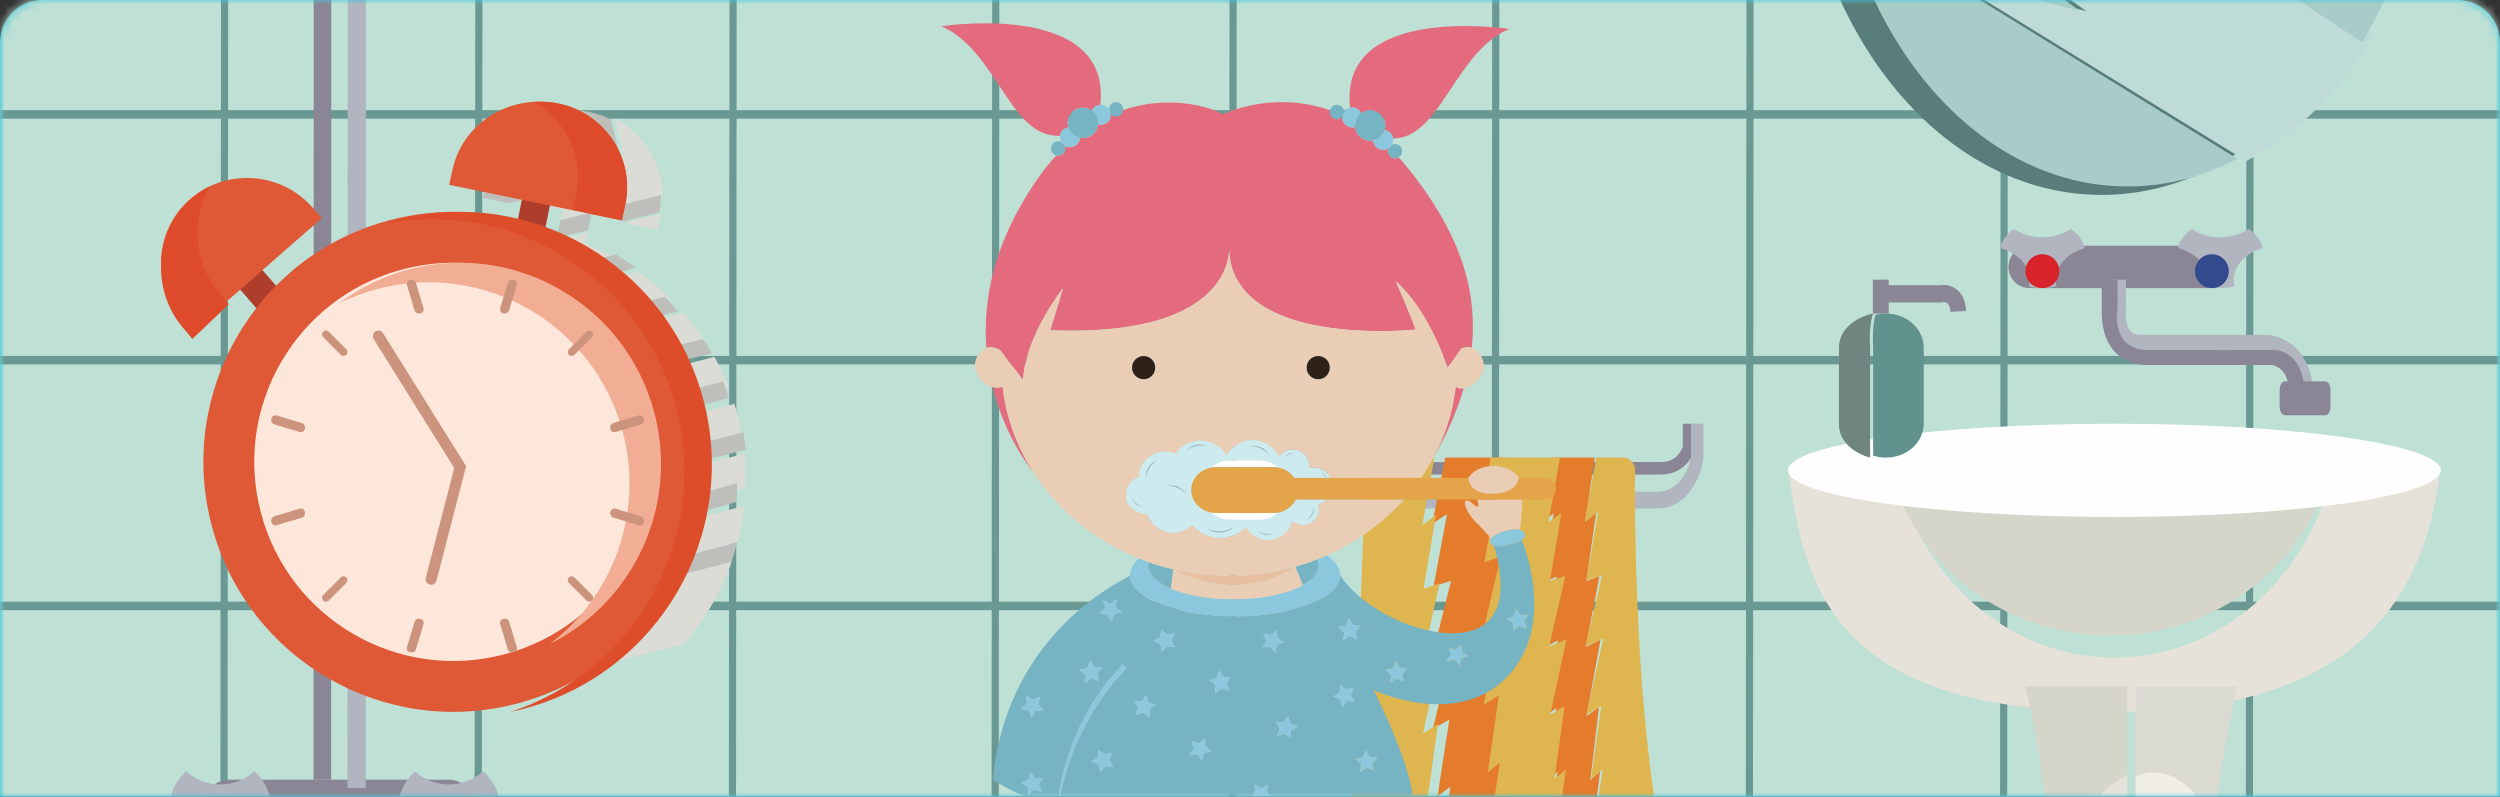 <?xml version="1.0" encoding="UTF-8"?>
<svg width="295px" height="94px" viewBox="0 0 295 94" version="1.1" xmlns="http://www.w3.org/2000/svg" xmlns:xlink="http://www.w3.org/1999/xlink">
    <rect x="0" y="0" width="295" height="94" fill="#333333" stroke="none"/>
    <!-- Generator: Sketch 50 (54983) - http://www.bohemiancoding.com/sketch -->
    <title>Group 3</title>
    <desc>Created with Sketch.</desc>
    <defs>
        <path d="M0,5.004 C0,2.24 2.247,0 4.996,0 L290.003,0 C292.763,0 295,2.231 295,5.004 L295,94 L0,94 L0,5.004 Z" id="path-1"></path>
        <polygon id="path-3" points="0 0 295 0 295 295 0 295"></polygon>
    </defs>
    <g id="Page-1" stroke="none" stroke-width="1" fill="none" fill-rule="evenodd">
        <g id="⟶-Menu" transform="translate(-40, -234)">
            <g id="Menu" transform="translate(35, 84)">
                <g id="2" transform="translate(0, 145)">
                    <g id="Group-3" transform="translate(5, 5)">
                        <mask id="mask-2" fill="white">
                            <use xlink:href="#path-1"></use>
                        </mask>
                        <use id="Mask-Copy-3" fill="#3FC9DD" xlink:href="#path-1"></use>
                        <g id="Bathroom" mask="url(#mask-2)">
                            <g transform="translate(0, -101)">
                                <mask id="mask-4" fill="white">
                                    <use xlink:href="#path-3"></use>
                                </mask>
                                <g id="Clip-2" stroke="none" fill="none"></g>
                                <polygon id="Fill-1" stroke="none" fill="#BEE0D5" fill-rule="evenodd" mask="url(#mask-4)" points="0 207 295 207 295 0 0 0"></polygon>
                                <polyline id="Fill-3" stroke="none" fill="#6A9893" fill-rule="evenodd" mask="url(#mask-4)" points="236.845 207 237 0.001 236.155 0 236 206.999 236.845 207"></polyline>
                                <polyline id="Fill-4" stroke="none" fill="#6A9893" fill-rule="evenodd" mask="url(#mask-4)" points="265.845 207 266 0.001 265.155 0 265 206.999 265.845 207"></polyline>
                                <polyline id="Fill-5" stroke="none" fill="#6A9893" fill-rule="evenodd" mask="url(#mask-4)" points="26.845 207 27 0.001 26.155 0 26 206.999 26.845 207"></polyline>
                                <polyline id="Fill-6" stroke="none" fill="#6A9893" fill-rule="evenodd" mask="url(#mask-4)" points="56.845 206 57 0.001 56.155 0 56 205.999 56.845 206"></polyline>
                                <polyline id="Fill-7" stroke="none" fill="#6A9893" fill-rule="evenodd" mask="url(#mask-4)" points="86.845 207 87 0.001 86.155 0 86 206.999 86.845 207"></polyline>
                                <polyline id="Fill-8" stroke="none" fill="#6A9893" fill-rule="evenodd" mask="url(#mask-4)" points="117.845 205 118 0.001 117.155 0 117 204.999 117.845 205"></polyline>
                                <polyline id="Fill-9" stroke="none" fill="#6A9893" fill-rule="evenodd" mask="url(#mask-4)" points="145.845 207 146 0.001 145.155 0 145 206.999 145.845 207"></polyline>
                                <polyline id="Fill-10" stroke="none" fill="#6A9893" fill-rule="evenodd" mask="url(#mask-4)" points="176.845 207 177 0.001 176.155 0 176 206.999 176.845 207"></polyline>
                                <polygon id="Fill-14" stroke="none" fill="#6A9893" fill-rule="evenodd" mask="url(#mask-4)" points="0 115 295 115 295 114 0 114"></polygon>
                                <polygon id="Fill-15" stroke="none" fill="#6A9893" fill-rule="evenodd" mask="url(#mask-4)" points="0 144 295 144 295 143 0 143"></polygon>
                                <polygon id="Fill-16" stroke="none" fill="#6A9893" fill-rule="evenodd" mask="url(#mask-4)" points="0 173 295 173 295 172 0 172"></polygon>
                                <polyline id="Fill-18" stroke="none" fill="#6A9893" fill-rule="evenodd" mask="url(#mask-4)" points="206.845 207 207 0.001 206.155 0 206 206.999 206.845 207"></polyline>
                                <path d="M56,195.999 C56,194.343 54.607,193 52.888,193 L27.112,193 C25.393,193 24,194.343 24,195.999 L24,196.001 C24,197.657 25.393,199 27.112,199 L52.888,199 C54.607,199 56,197.657 56,196.001 L56,195.999" id="Fill-28" stroke="none" fill="#8B8695" fill-rule="evenodd" mask="url(#mask-4)"></path>
                                <path d="M20,195.566 C20.254,194.161 20.962,192.921 21.962,192.013 C23.035,192.982 24.442,193.57 25.983,193.57 C27.53,193.57 28.943,192.977 30.018,192 C31.033,192.917 31.75,194.175 32,195.6 C29.61,196.451 27.893,198.787 27.893,201.536 C27.893,201.919 27.926,202.293 27.99,202.657 C27.365,202.879 26.695,203 25.997,203 C25.336,203 24.7,202.892 24.104,202.692 C24.171,202.317 24.207,201.931 24.207,201.536 C24.207,198.748 22.442,196.386 20,195.566" id="Fill-29" stroke="none" fill="#B0B5BF" fill-rule="evenodd" mask="url(#mask-4)"></path>
                                <path d="M47,195.566 C47.254,194.161 47.962,192.921 48.962,192.013 C50.035,192.982 51.442,193.57 52.983,193.57 C54.53,193.57 55.943,192.977 57.018,192 C58.033,192.917 58.75,194.175 59,195.6 C56.61,196.451 54.893,198.787 54.893,201.536 C54.893,201.919 54.926,202.293 54.99,202.657 C54.365,202.879 53.695,203 52.997,203 C52.336,203 51.7,202.892 51.104,202.692 C51.171,202.317 51.207,201.931 51.207,201.536 C51.207,198.748 49.442,196.386 47,195.566" id="Fill-31" stroke="none" fill="#B0B5BF" fill-rule="evenodd" mask="url(#mask-4)"></path>
                                <path d="M55.549,58.01 C69.267,57.641 69.964,67.14 70,68.144 L67.847,68.138 C67.847,68.11 67.79,65.275 65.487,63.038 C63.392,61.004 60.069,60.033 55.607,60.153 C50.637,60.287 47.046,63.644 44.936,70.131 C43.22,75.404 43.182,80.767 43.182,80.821 L43.155,194 L41,194 L41.027,80.815 C41.027,80.815 41.067,58.4 55.549,58.01" id="Fill-36" stroke="none" fill="#B0B5BF" fill-rule="evenodd" mask="url(#mask-4)"></path>
                                <path d="M37.026,79.929 C37.026,79.687 37.057,73.93 38.883,68.035 C39.993,64.45 41.543,61.548 43.49,59.408 C46.049,56.595 49.246,55.116 52.99,55.011 C55.864,54.931 58.422,55.284 60.595,56.062 C62.518,56.75 64.163,57.775 65.485,59.109 C66.927,60.566 67.991,62.417 68.561,64.464 C68.991,66.005 69,67.155 69,67.281 L66.928,67.275 C66.894,66.272 66.224,56.783 53.046,57.152 C39.134,57.541 39.096,79.933 39.096,79.933 L39.07,193 L37,193 L37.026,79.929" id="Fill-37" stroke="none" fill="#8B8695" fill-rule="evenodd" mask="url(#mask-4)"></path>
                                <path d="M223.657,156 C226.229,168.893 236.821,178.591 249.496,178.591 C262.172,178.591 272.763,168.893 275.335,156 L288,156 C286.177,172.272 277.514,185 249.5,185 C218.053,185 212.823,172.272 211,156 L223.657,156" id="Fill-69" stroke="none" fill="#E6E2D9" fill-rule="evenodd" mask="url(#mask-4)"></path>
                                <path d="M249,176 C236.246,176 225.588,167.414 223,156 L275,156 C272.412,167.414 261.755,176 249,176" id="Fill-70" stroke="none" fill="#D5D5CA" fill-rule="evenodd" mask="url(#mask-4)"></path>
                                <path d="M211,156.5 C211,159.538 228.237,162 249.5,162 C270.763,162 288,159.538 288,156.5 C288,153.462 270.763,151 249.5,151 C228.237,151 211,153.462 211,156.5" id="Fill-71" stroke="none" fill="#FFFEFE" fill-rule="evenodd" mask="url(#mask-4)"></path>
                                <path d="M242.178,203.447 C244.746,197.924 247.765,193.309 251,192 L251,242 C242.058,242 237,235.784 237,235.784 C242.198,227.132 242.887,214.398 242.178,203.447" id="Fill-72" stroke="none" fill="#E6E2D9" fill-rule="evenodd" mask="url(#mask-4)"></path>
                                <path d="M242.215,204 C241.442,191.926 239,182.005 239,182.005 L251,182 L251,192.486 C247.778,193.802 244.772,198.445 242.215,204" id="Fill-73" stroke="none" fill="#D5D5CA" fill-rule="evenodd" mask="url(#mask-4)"></path>
                                <path d="M261.385,197.681 C260.033,209.564 259.791,225.591 266,235.84 C266,235.84 260.994,242 252,242 L252,192.447 C255.997,190.847 259.126,193.761 261.385,197.681" id="Fill-74" stroke="none" fill="#F0EEE7" fill-rule="evenodd" mask="url(#mask-4)"></path>
                                <path d="M252,192.62 L252,182 L264,182.005 C264,182.005 262.351,188.792 261.337,198 C259.088,193.971 255.979,190.975 252,192.62" id="Fill-75" stroke="none" fill="#DADAD3" fill-rule="evenodd" mask="url(#mask-4)"></path>
                                <path d="M263,132.5 C263,131.119 261.879,130 260.495,130 L239.505,130 C238.121,130 237,131.119 237,132.5 C237,133.881 238.121,135 239.505,135 L260.495,135 C261.879,135 263,133.881 263,132.5" id="Fill-76" stroke="none" fill="#8B8695" fill-rule="evenodd" mask="url(#mask-4)"></path>
                                <path d="M236,130.269 C236.212,129.375 236.802,128.586 237.634,128.008 C238.529,128.625 239.702,129 240.986,129 C242.275,129 243.453,128.622 244.349,128 C245.194,128.584 245.792,129.384 246,130.291 C244.008,130.832 242.577,132.319 242.577,134.069 C242.577,134.312 242.605,134.55 242.658,134.782 C242.138,134.923 241.579,135 240.997,135 C240.447,135 239.916,134.931 239.42,134.804 C239.476,134.565 239.506,134.32 239.506,134.069 C239.506,132.294 238.035,130.791 236,130.269" id="Fill-77" stroke="none" fill="#B0B5BF" fill-rule="evenodd" mask="url(#mask-4)"></path>
                                <path d="M239,133 C239,134.105 239.895,135 241,135 C242.105,135 243,134.105 243,133 C243,131.896 242.105,131 241,131 C239.895,131 239,131.896 239,133" id="Fill-78" stroke="none" fill="#D8232A" fill-rule="evenodd" mask="url(#mask-4)"></path>
                                <path d="M257,130.269 C257.212,129.375 257.802,128.586 258.634,128.008 C259.529,128.625 260.702,129 261.986,129 C263.275,129 264.453,128.622 265.349,128 C266.194,128.584 266.792,129.384 267,130.291 C265.008,130.832 263.578,132.319 263.578,134.069 C263.578,134.312 263.605,134.55 263.658,134.782 C263.138,134.923 262.579,135 261.997,135 C261.447,135 260.916,134.931 260.42,134.804 C260.476,134.565 260.506,134.32 260.506,134.069 C260.506,132.294 259.035,130.791 257,130.269" id="Fill-79" stroke="none" fill="#B0B5BF" fill-rule="evenodd" mask="url(#mask-4)"></path>
                                <path d="M259,133 C259,134.105 259.896,135 261,135 C262.105,135 263,134.105 263,133 C263,131.896 262.105,131 261,131 C259.896,131 259,131.896 259,133" id="Fill-80" stroke="none" fill="#334A8D" fill-rule="evenodd" mask="url(#mask-4)"></path>
                                <path d="M267.354,142.301 C267.354,142.301 256.824,142.318 252.651,142.301 C248.166,142.283 249.076,137.366 249.076,137.366 L249.081,134 L250.862,134 L250.862,137.376 L250.854,137.473 L250.834,137.586 C250.79,138.02 250.794,139.39 251.38,140.049 C251.548,140.239 251.862,140.506 252.651,140.506 L267.354,140.506 L267.392,140.493 C267.648,140.498 268.994,140.571 270.347,141.587 C271.556,142.494 272.998,144.341 273,148 L271.225,147.999 C271.177,141.893 267.354,142.301 267.354,142.301" id="Fill-81" stroke="none" fill="#B0B5BF" fill-rule="evenodd" mask="url(#mask-4)"></path>
                                <path d="M248.004,137.285 L248.004,134 L249.87,134 L249.864,137.367 C249.864,137.367 248.955,142.28 253.437,142.298 C257.608,142.315 268.132,142.3 268.132,142.3 C268.132,142.3 271.952,141.892 272,147.998 L270.21,148 C270.209,146.371 269.827,145.176 269.106,144.557 C268.651,144.167 268.177,144.073 268.072,144.073 L253.437,144.073 C251.382,144.073 250.128,143.177 249.463,142.419 C247.854,140.583 248.004,137.946 248.004,137.285" id="Fill-82" stroke="none" fill="#8B8695" fill-rule="evenodd" mask="url(#mask-4)"></path>
                                <path d="M275,147.02 C275,146.457 274.725,146 274.385,146 L269.615,146 C269.275,146 269,146.457 269,147.02 L269,148.981 C269,149.543 269.275,150 269.615,150 L274.385,150 C274.725,150 275,149.543 275,148.981 L275,147.02" id="Fill-83" stroke="none" fill="#8B8695" fill-rule="evenodd" mask="url(#mask-4)"></path>
                                <path d="M213.114,64.729 C214.356,58.302 216.592,52.398 219.592,47.32 C221.528,44.044 223.781,41.112 226.292,38.605 C232.328,32.577 239.847,29 248,29 C267.882,29 284,50.266 284,76.5 C284,78.12 283.938,79.72 283.818,81.298 C283.483,85.703 282.692,89.931 281.508,93.898 C280.198,98.288 278.406,102.359 276.218,105.997 C272.317,112.485 267.159,117.597 261.229,120.69 C257.133,122.826 252.671,124 248,124 C229.372,124 214.049,105.333 212.189,81.402 C212.064,79.79 212,78.155 212,76.5 C212,72.437 212.387,68.493 213.114,64.729" id="Fill-84" stroke="none" fill="#597D7A" fill-rule="evenodd" mask="url(#mask-4)"></path>
                                <path d="M246.197,102.336 L216.188,80.684 C216.064,79.071 216,77.435 216,75.779 C216,71.713 216.385,67.767 217.111,64 L280,105.296 C276.112,111.789 270.972,116.904 265.061,120 L228.491,97.504 L246.197,102.336" id="Fill-87" stroke="none" fill="#BEDBD8" fill-rule="evenodd" mask="url(#mask-4)"></path>
                                <path d="M245.473,102.333 L228.082,97.572 L264,119.737 C259.992,121.843 255.623,123 251.052,123 C232.819,123 217.82,104.595 216,81 L245.473,102.333" id="Fill-88" stroke="none" fill="#A8CDC8" fill-rule="evenodd" mask="url(#mask-4)"></path>
                                <path d="M222.441,47 L284,93.834 C282.697,98.249 280.915,102.342 278.74,106 L216,64.505 C217.234,58.042 219.457,52.106 222.441,47" id="Fill-89" stroke="none" fill="#A8CDC8" fill-rule="evenodd" mask="url(#mask-4)"></path>
                                <path d="M195.944,157 C192.643,157 176.036,157 176.036,157 L175.937,157 C175.937,157 159.33,157 156.028,157 C152.727,157 152,154 152,154 L152,151 L153.487,151 L153.487,153.765 C153.546,153.956 153.704,154.309 153.993,154.647 C154.499,155.237 155.152,155.525 156.028,155.525 L195.944,155.525 C196.82,155.525 197.517,155.237 198.023,154.647 C198.312,154.309 198.454,153.956 198.572,153.765 L198.572,151 L200,151 L200,154 C200,154 199.245,157 195.944,157" id="Fill-90" stroke="none" fill="#8B8695" fill-rule="evenodd" mask="url(#mask-4)"></path>
                                <path d="M152.515,151 L152.515,155.013 C152.515,155.013 153.227,159.026 156.462,159.026 C159.696,159.026 175.967,159.026 175.967,159.026 L176.064,159.026 C176.064,159.026 192.335,159.026 195.569,159.026 C198.804,159.026 199.543,155.013 199.543,155.013 L199.543,151 L201,151 L201,155.258 L200.956,155.495 C200.929,155.64 200.671,156.951 199.906,158.252 C199.168,159.506 197.818,161 195.569,161 L156.462,161 C154.214,161 152.862,159.506 152.125,158.252 C151.36,156.951 151.086,155.64 151.059,155.495 L151,155.258 L151,151 L152.515,151" id="Fill-91" stroke="none" fill="#B0B5BF" fill-rule="evenodd" mask="url(#mask-4)"></path>
                                <path d="M183.638,184.566 L182.178,185.578 L182.178,185.578 L182.177,185.578 L182.479,183.948 L183.828,176.612 L183.824,176.612 L183.824,176.584 L183.823,176.583 L183.827,176.567 L182.071,177.499 L183.716,169.131 L183.715,169.131 L183.701,169.111 L183.703,169.084 L183.691,169.07 L183.691,169.066 L182.167,169.64 L183.324,161.569 L183.323,161.57 L183.323,161.568 L183.316,161.573 L183.317,161.571 L183.321,161.567 L183.32,161.567 L183.317,161.564 L183.317,161.571 L182,162.665 L183.165,155 L188.185,155 L187.037,162.561 L187.039,162.561 L187.039,162.564 L188.355,161.467 L187.192,169.537 L187.184,169.54 L187.191,169.545 L187.204,169.539 L187.202,169.553 L187.203,169.552 L187.203,169.553 L188.739,168.979 L187.509,175.316 L187.109,177.369 L187.107,177.371 L187.107,177.324 L187.101,177.324 L187.105,177.35 L187.106,177.357 L187.111,177.335 L187.109,177.324 L187.508,177.145 L188.851,176.497 L188.849,176.502 L187.538,177.153 L188.864,176.471 L187.213,185.492 L187.213,185.492 L188.678,184.461 L188.638,184.786 L187.655,193.058 L188.814,191.977 L187.904,199.248 L189,198.355 L188.993,202.976 C188.939,202.967 188.887,202.958 188.832,202.95 C187.063,202.675 185.454,202.736 183.954,203 L183.961,198.461 L182.866,199.354 L183.777,192.083 L182.621,193.162 L183.602,184.868 L183.638,184.566" id="Fill-92" stroke="none" fill="#E57C2C" fill-rule="evenodd" mask="url(#mask-4)"></path>
                                <path d="M188.953,184.306 L187.212,185.314 L187.211,185.314 L187.21,185.313 L187.57,183.686 L189.18,176.382 L189.227,176.382 L189.227,176.371 L189.2,176.367 L189.191,176.35 L187.09,177.252 L189.048,168.901 L189.046,168.901 L189.028,168.906 L189.042,168.892 L189.038,168.884 L187.209,169.457 L188.583,161.428 L188.579,161.429 L188.591,161.427 L188.595,161.433 L188.595,161.43 L188.588,161.426 L188.579,161.427 L188.573,161.424 L188.571,161.43 L187,162.519 L188.37,155 L191.735,155 C191.735,155 192.163,155.05 192.607,155.542 C193.052,156.034 192.916,156.584 192.916,156.947 C192.916,173.28 193.809,190.94 197,205 C196.404,204.338 194.588,203.422 189.338,202.727 L189.353,198.13 L189.353,198.118 L189.346,198.118 L188.036,199.019 L189.12,191.798 L189.12,191.798 L187.74,192.865 L188.911,184.611 L188.953,184.306" id="Fill-93" stroke="none" fill="#DFB550" fill-rule="evenodd" mask="url(#mask-4)"></path>
                                <path d="M171.348,200.573 L169.9,201.525 L171.154,193.832 L169.628,194.97 L171.024,185.899 L169.086,187.013 L171.327,177.503 L171.329,177.502 L171.327,177.501 L171.331,177.482 L171.32,177.46 L171.322,177.427 L171.303,177.427 L171.303,177.466 L169,178.443 L171.149,169.844 L171.222,169.565 L171.223,169.566 L171.207,169.571 L171.197,169.559 L171.17,169.553 L171.17,169.552 L169.165,170.179 L170.752,161.642 L170.754,161.643 L170.756,161.642 L170.751,161.646 L170.752,161.644 L170.756,161.641 L170.754,161.642 L170.753,161.639 L170.752,161.644 L169.008,162.815 L170.539,155 L177.627,155 L176.677,159.936 L176.677,159.938 L176.672,159.936 L176.667,159.94 L177.66,159.271 L178.415,158.763 L176.832,167.314 L176.832,167.314 L176.832,167.315 L176.852,167.309 L176.846,167.324 L178.867,166.716 L178.867,166.716 L178.844,166.724 L176.848,167.324 L176.857,167.328 L178.847,166.724 L178.873,166.701 L176.655,175.544 L176.656,175.558 L176.666,175.567 L176.677,175.575 L177.041,175.423 L178.971,174.635 L178.967,174.635 L177.032,175.423 L176.669,175.571 L178.976,174.606 L176.729,184.145 L176.728,184.138 L176.729,184.138 L176.729,184.15 L177.928,183.457 L178.657,183.042 L177.249,192.109 L177.25,192.107 L177.278,192.087 L177.274,192.117 L178.79,190.975 L177.548,198.648 L177.556,198.644 L177.554,198.651 L179,197.698 L178.946,204.949 C176.402,205.85 173.891,206.71 171.303,207 L171.303,206.999 C171.303,206.999 171.298,206.999 171.299,206.999 L171.348,200.573" id="Fill-94" stroke="none" fill="#E57C2C" fill-rule="evenodd" mask="url(#mask-4)"></path>
                                <path d="M175.824,198.688 L176.98,191.001 L176.967,191.012 L176.97,190.996 L175.567,192.146 L176.859,183.106 L176.854,183.106 L176.854,183.077 L176.843,183.079 L176.845,183.068 L176.172,183.488 L175.064,184.169 L176.988,175.326 L177.14,174.621 L177.162,174.621 L177.162,174.617 L175.001,175.594 L175.126,175.033 L177.066,166.722 L177.085,166.72 L177.084,166.726 L177.083,166.726 L177.068,166.711 L177.064,166.724 L177.045,166.729 L177.052,166.697 L175.173,167.321 L176.629,158.769 L176.624,158.768 L176.622,158.765 L176.621,158.766 L176.622,158.765 L176.62,158.766 L176.62,158.764 L175,159.939 L175.895,155 L182.58,155 L182.572,155.029 L182.569,155.031 L182.569,155.031 L182.583,155.035 L182.588,155.059 L182.586,155.059 L182.585,155.045 L182.632,155 L184.073,155 L182.722,162.61 L182.725,162.609 L182.725,162.613 L184.252,161.525 L182.902,169.533 L182.894,169.536 L182.901,169.541 L182.917,169.535 L182.915,169.549 L182.915,169.548 L182.915,169.549 L184.699,168.979 L183.27,175.268 L182.811,177.305 L182.814,177.308 L182.814,177.273 L182.797,177.273 L182.802,177.293 L182.803,177.297 L182.808,177.279 L182.806,177.273 L183.27,177.089 L184.827,176.443 L184.825,176.446 L183.304,177.092 L184.843,176.415 L183.305,183.587 L182.913,185.346 L182.876,185.346 L182.876,185.367 L184.601,184.344 L184.568,184.672 L183.436,192.888 L183.437,192.888 L184.784,191.809 L183.729,199.022 L185,198.134 L184.993,202.637 C182.105,203.071 179.567,204.058 177.108,205 L177.165,197.739 L177.162,197.741 L177.162,197.737 L175.824,198.688" id="Fill-95" stroke="none" fill="#DFB550" fill-rule="evenodd" mask="url(#mask-4)"></path>
                                <path d="M169.252,155.01 L167.841,162.96 L167.844,162.959 L167.843,162.963 L169.452,161.77 L167.988,170.449 L167.981,170.451 L167.987,170.455 L168.001,170.451 L167.999,170.462 L167.999,170.462 L167.999,170.463 L169.873,169.827 L167.859,178.801 L167.835,178.953 L167.835,178.953 L167.846,178.902 L167.827,178.889 L167.819,178.871 L167.895,178.844 L169.964,177.928 L167.905,187.632 L167.908,187.632 L167.897,187.597 L167.881,187.567 L169.679,186.433 L168.403,195.653 L168.404,195.653 L169.816,194.496 L168.664,202.319 L170,201.352 L169.95,207.884 C169.606,207.926 169.258,207.958 168.907,207.976 C161.907,208.316 159,204.956 159,204.956 C159,204.956 160.493,179.717 161.081,156.381 C161.089,156.062 161.057,155.928 161.426,155.414 C161.794,154.9 162.54,155.01 162.54,155.01 L169.252,155.01" id="Fill-96" stroke="none" fill="#DFB550" fill-rule="evenodd" mask="url(#mask-4)"></path>
                                <path d="M231.692,136.229 C231.521,135.827 231.281,135.496 230.979,135.234 C230.209,134.567 229.298,134.582 228.988,134.655 L222.866,134.655 L222.866,134 L221,134 L221,138 L222.866,138 L222.866,136.691 L229.049,136.691 L229.115,136.679 L229.202,136.649 C229.254,136.644 229.604,136.609 229.829,136.811 C230.065,137.023 230.133,137.463 230.148,137.798 L232,137.697 C231.975,137.143 231.871,136.649 231.692,136.229" id="Fill-97" stroke="none" fill="#8B8695" fill-rule="evenodd" mask="url(#mask-4)"></path>
                                <path d="M221,138 C218.693,138.499 217,140.08 217,141.953 L217,151.128 C217,152.909 218.542,154.426 220.672,155 L220.672,141.751 C220.672,141.751 220.467,139.796 221,138" id="Fill-98" stroke="none" fill="#708580" fill-rule="evenodd" mask="url(#mask-4)"></path>
                                <path d="M222.541,138 C222.106,138 221.692,138.056 221.294,138.161 C220.866,139.915 221.031,141.824 221.031,141.824 L221.031,154.76 C221.504,154.915 222.01,155 222.544,155 C225.01,155 227,153.2 227,150.979 L227,142.02 C227,139.8 225.007,138 222.541,138" id="Fill-99" stroke="none" fill="#61928D" fill-rule="evenodd" mask="url(#mask-4)"></path>
                            </g>
                        </g>
                        <g id="Group" mask="url(#mask-2)">
                            <g transform="translate(19, 12)">
                                <path d="M42,69 L61,64 C61,64.001 61,64.001 61,64.001 L42,69" id="Fill-460" fill="#D2A962"></path>
                                <polyline id="Fill-461" fill="#E8B86B" points="30 19 29 16 30 19"></polyline>
                                <polyline id="Fill-462" fill="#D2A962" points="31 25 30 20 31 25"></polyline>
                                <path d="M42.326,69 L29,16.734 C29.426,16.573 29.853,16.413 30.29,16.27 C30.415,16.229 30.541,16.191 30.666,16.152 C31.069,16.026 31.473,15.904 31.884,15.794 C34.421,15.118 36.968,14.795 39.475,14.795 C40.881,14.795 42.275,14.897 43.647,15.095 L38.517,16.415 C37.98,16.554 37.656,17.103 37.794,17.643 C37.91,18.099 38.318,18.402 38.765,18.402 C38.848,18.402 38.932,18.391 39.015,18.37 L50.369,15.447 L50.083,16.795 C50.653,17.016 51.219,17.249 51.774,17.505 C52.51,17.845 53.231,18.215 53.937,18.614 L39.993,22.203 C39.456,22.341 39.132,22.89 39.269,23.43 C39.385,23.886 39.793,24.189 40.241,24.189 C40.323,24.189 40.407,24.179 40.491,24.157 L56.287,20.091 C57.623,21.021 58.885,22.062 60.056,23.206 L41.468,27.99 C40.931,28.129 40.607,28.678 40.745,29.218 C40.861,29.674 41.269,29.976 41.717,29.976 C41.799,29.976 41.883,29.966 41.966,29.945 L61.643,24.88 C62.363,25.701 63.04,26.566 63.67,27.47 C63.86,27.743 64.046,28.02 64.227,28.3 L42.944,33.777 C42.407,33.916 42.083,34.465 42.22,35.005 C42.336,35.461 42.744,35.764 43.192,35.764 C43.274,35.764 43.359,35.754 43.442,35.732 L65.304,30.105 C65.944,31.268 66.512,32.486 66.999,33.753 L44.419,39.565 C43.882,39.703 43.558,40.253 43.696,40.792 C43.812,41.248 44.22,41.551 44.668,41.551 C44.75,41.551 44.834,41.541 44.917,41.519 L67.661,35.665 C67.784,36.063 67.899,36.465 68.006,36.872 C68.238,37.752 68.429,38.633 68.579,39.514 L45.895,45.352 C45.358,45.49 45.034,46.041 45.171,46.58 C45.288,47.035 45.695,47.338 46.143,47.338 C46.226,47.338 46.31,47.328 46.393,47.307 L68.851,41.527 C68.943,42.448 68.993,43.367 68.999,44.28 C69.003,44.714 68.996,45.146 68.98,45.578 L47.371,51.14 C46.833,51.278 46.509,51.828 46.647,52.367 C46.763,52.823 47.172,53.126 47.619,53.126 C47.701,53.126 47.785,53.115 47.869,53.094 L68.826,47.7 C68.74,48.493 68.622,49.28 68.473,50.059 C68.349,50.708 68.202,51.352 68.034,51.988 L48.846,56.927 C48.309,57.065 47.985,57.615 48.122,58.155 C48.239,58.611 48.647,58.914 49.094,58.914 C49.177,58.914 49.261,58.903 49.344,58.881 L67.344,54.248 C67.194,54.685 67.036,55.119 66.864,55.546 C65.624,58.641 63.862,61.503 61.674,64.02 L42.326,69 M58.564,15.136 L54.743,14.321 L58.966,13.235 C58.963,13.249 58.96,13.264 58.957,13.278 L58.564,15.136 M47.082,14.211 L47.392,12.753 L41.641,11.527 L52.161,8.819 C53.785,8.401 54.765,6.739 54.348,5.107 L53.556,2 C54.75,2.599 55.794,3.421 56.649,4.401 C57.295,5.142 57.831,5.972 58.243,6.866 C58.311,7.015 58.376,7.165 58.437,7.318 C58.683,7.927 58.871,8.561 58.997,9.214 C59.028,9.377 59.056,9.541 59.079,9.707 C59.144,10.164 59.179,10.628 59.181,11.097 L47.082,14.211" id="Fill-463" fill="#DBDCD6"></path>
                                <path d="M38.984,18 C38.545,18 38.145,17.71 38.031,17.273 C37.896,16.756 38.214,16.229 38.74,16.096 L43.77,14.831 C44.217,14.894 44.662,14.968 45.104,15.051 C45.683,15.16 46.254,15.292 46.823,15.436 L47.138,13.984 L59,11 C59,11.038 59,11.077 59,11.115 C58.995,11.753 58.927,12.4 58.789,13.049 L54.65,14.09 L52.661,13.676 L50.771,13.281 L50.361,15.169 L39.229,17.97 C39.147,17.99 39.065,18 38.984,18" id="Fill-464" fill="#BEBFBB"></path>
                                <path d="M40,24 C39.554,24 39.148,23.674 39.031,23.184 C38.895,22.603 39.218,22.011 39.753,21.863 L53.657,18 C54.46,18.49 55.242,19.021 56,19.59 L40.25,23.966 C40.166,23.989 40.083,24 40,24" id="Fill-465" fill="#BEBFBB"></path>
                                <path d="M41.007,30 C40.558,30 40.148,29.687 40.032,29.215 C39.894,28.658 40.219,28.09 40.757,27.947 L59.408,23 C59.959,23.554 60.49,24.131 61,24.731 L41.257,29.967 C41.174,29.989 41.089,30 41.007,30" id="Fill-466" fill="#BEBFBB"></path>
                                <path d="M42.999,35 C42.553,35 42.147,34.716 42.031,34.289 C41.895,33.782 42.217,33.267 42.751,33.137 L63.927,28 C64.01,28.119 64.091,28.239 64.17,28.36 C64.459,28.795 64.736,29.24 65,29.693 L43.247,34.97 C43.164,34.991 43.08,35 42.999,35" id="Fill-467" fill="#BEBFBB"></path>
                                <path d="M44.004,41 C43.556,41 43.148,40.689 43.032,40.221 C42.894,39.668 43.218,39.104 43.755,38.962 L66.338,33 C66.579,33.642 66.8,34.296 67,34.962 L44.253,40.967 C44.17,40.989 44.086,41 44.004,41" id="Fill-468" fill="#BEBFBB"></path>
                                <path d="M46.016,47 C45.562,47 45.15,46.69 45.032,46.225 C44.893,45.673 45.22,45.111 45.765,44.969 L68.724,39 C68.84,39.687 68.931,40.373 69,41.058 L46.269,46.968 C46.184,46.99 46.099,47 46.016,47" id="Fill-469" fill="#BEBFBB"></path>
                                <path d="M46.987,53 C46.547,53 46.146,52.679 46.031,52.196 C45.896,51.624 46.214,51.042 46.743,50.895 L68,45 C67.975,45.754 67.924,46.504 67.849,47.249 L47.233,52.966 C47.151,52.989 47.068,53 46.987,53" id="Fill-470" fill="#BEBFBB"></path>
                                <path d="M49.006,59 C48.558,59 48.149,58.694 48.032,58.233 C47.894,57.688 48.219,57.132 48.757,56.992 L68,52 C67.831,52.644 67.642,53.281 67.433,53.911 C67.392,54.035 67.351,54.16 67.308,54.285 L49.257,58.967 C49.173,58.989 49.089,59 49.006,59" id="Fill-471" fill="#BEBFBB"></path>
                                <path d="M41.042,12 L38,11.335 L38.397,9.408 C39.361,4.735 43.176,1.439 47.569,1.039 L47.57,1.039 C47.796,1.018 48.024,1.008 48.253,1.002 L48.382,1 C48.421,1 48.462,1 48.502,1 C48.695,1 48.888,1.004 49.083,1.016 L49.089,1.016 C49.314,1.031 49.539,1.055 49.765,1.084 C49.821,1.092 49.877,1.099 49.933,1.107 C50.163,1.142 50.392,1.18 50.623,1.231 C51.503,1.423 52.333,1.725 53.101,2.121 L53.903,5.343 C54.324,7.035 53.333,8.758 51.689,9.192 L41.042,12" id="Fill-472" fill="#BEBFBB"></path>
                                <path d="M20.012,61.648 C20.008,61.648 20.004,61.648 20,61.648 C20.004,61.648 20.008,61.648 20.012,61.648 M20.021,61.648 C20.369,61.645 20.721,61.428 21,61 C20.721,61.428 20.369,61.645 20.021,61.648" id="Fill-494" fill="#D2A962"></path>
                                <path d="M19.241,60 C19.238,60 19.234,60 19.231,60 C19.234,60 19.238,60 19.241,60 M19.246,60 C19.502,59.999 19.764,59.932 20,59.792 C19.764,59.932 19.502,59.999 19.246,60 M18.147,59.475 C18.146,59.473 18.145,59.471 18.144,59.469 C18.145,59.471 18.146,59.473 18.147,59.475 M18.131,59.452 C18.128,59.448 18.125,59.444 18.122,59.44 L15,55 L18.122,59.44 C18.125,59.444 18.128,59.448 18.131,59.452" id="Fill-501" fill="#00A49E"></path>
                                <path d="M18.48,59 C18.475,59 18.471,59 18.466,59 C18.471,59 18.475,59 18.48,59 M18.484,59 C18.655,58.999 18.83,58.969 19,58.905 C18.83,58.969 18.655,58.999 18.484,59 M17.223,58.22 C17.222,58.217 17.221,58.214 17.219,58.212 C17.221,58.214 17.222,58.217 17.223,58.22 M17.214,58.199 C17.211,58.193 17.208,58.186 17.206,58.18 L15,53 L17.206,58.18 C17.208,58.186 17.211,58.193 17.214,58.199" id="Fill-509" fill="#DB7B30"></path>
                                <path d="M19,57.573 C19.024,57.567 19.046,57.561 19.07,57.555 L21,57 L19.07,57.555 C19.046,57.561 19.024,57.567 19,57.573" id="Fill-516" fill="#00AC99"></path>
                                <path d="M18.73,58 C18.819,58 18.91,57.992 19,57.977 C18.91,57.992 18.819,58 18.73,58 M17.262,56.883 C17.26,56.875 17.258,56.866 17.257,56.857 L16,51 L17.257,56.857 C17.258,56.866 17.26,56.875 17.262,56.883" id="Fill-517" fill="#00A992"></path>
                                <path d="M19.011,55.043 C19.007,55.043 19.004,55.043 19,55.043 C19.004,55.043 19.007,55.043 19.011,55.043 M19.012,55.043 C19.021,55.043 19.031,55.043 19.04,55.043 L21,55 L19.04,55.043 C19.031,55.043 19.021,55.043 19.012,55.043" id="Fill-525" fill="#BD85AE"></path>
                                <polyline id="Fill-533" fill="#AF3D2B" points="21.419 36 6 18.354 8.581 16 24 33.645 21.419 36"></polyline>
                                <polyline id="Fill-534" fill="#AF3D2B" points="42.294 30 47 6.742 43.707 6 39 29.258 42.294 30"></polyline>
                                <path d="M63.007,34.939 C67.183,50.684 57.805,66.831 42.061,71.007 C26.317,75.183 10.168,65.805 5.993,50.06 C1.817,34.316 11.195,18.168 26.939,13.993 C42.683,9.817 58.832,19.195 63.007,34.939" id="Fill-535" fill="#E05936"></path>
                                <path d="M27.606,14.003 C27.062,14.148 26.528,14.309 26,14.481 C41.355,11.303 56.692,20.665 60.761,36.031 C64.829,51.396 56.141,67.14 41.232,72 C41.776,71.887 42.32,71.763 42.863,71.618 C58.749,67.398 68.211,51.081 63.998,35.17 C59.785,19.26 43.492,9.783 27.606,14.003" id="Fill-536" fill="#DE4D2A"></path>
                                <path d="M57.209,36.477 C60.536,49.019 53.065,61.883 40.523,65.209 C27.981,68.535 15.117,61.064 11.791,48.523 C8.465,35.981 15.935,23.117 28.477,19.791 C41.019,16.465 53.883,23.936 57.209,36.477" id="Fill-537" fill="#FDE7DA"></path>
                                <path d="M29.207,19.799 C26.143,20.613 23.382,21.995 21,23.797 C22.41,23.096 23.909,22.526 25.49,22.107 C38.146,18.746 51.128,26.294 54.485,38.967 C57.029,48.572 53.311,58.359 45.852,64 C55.732,59.089 61.14,47.75 58.202,36.659 C54.845,23.987 41.863,16.438 29.207,19.799" id="Fill-538" fill="#F1AE94"></path>
                                <path d="M30.589,24.983 C30.295,25.053 29.993,24.896 29.915,24.634 L29.019,21.619 C28.94,21.356 29.116,21.086 29.41,21.017 C29.705,20.947 30.007,21.104 30.085,21.366 L30.981,24.381 C31.06,24.644 30.884,24.914 30.589,24.983" id="Fill-539" fill="#CC947D"></path>
                                <path d="M21.863,29.865 C21.681,30.046 21.388,30.045 21.207,29.864 L19.135,27.788 C18.954,27.607 18.955,27.315 19.137,27.134 C19.318,26.955 19.612,26.955 19.793,27.136 L21.865,29.212 C22.046,29.393 22.045,29.685 21.863,29.865" id="Fill-540" fill="#CC947D"></path>
                                <path d="M16.983,38.595 C16.912,38.887 16.641,39.06 16.378,38.981 L13.364,38.075 C13.102,37.997 12.946,37.696 13.017,37.405 C13.088,37.113 13.359,36.94 13.622,37.019 L16.635,37.924 C16.899,38.003 17.054,38.304 16.983,38.595" id="Fill-541" fill="#CC947D"></path>
                                <path d="M16.983,48.41 C17.053,48.705 16.897,49.007 16.634,49.086 L13.619,49.981 C13.356,50.06 13.086,49.884 13.017,49.589 C12.947,49.295 13.104,48.993 13.367,48.914 L16.381,48.019 C16.644,47.94 16.914,48.116 16.983,48.41" id="Fill-542" fill="#CC947D"></path>
                                <path d="M21.865,56.137 C22.045,56.318 22.045,56.612 21.864,56.793 L19.789,58.865 C19.608,59.046 19.314,59.045 19.135,58.863 C18.955,58.682 18.955,58.388 19.136,58.207 L21.212,56.135 C21.393,55.954 21.686,55.955 21.865,56.137" id="Fill-543" fill="#CC947D"></path>
                                <path d="M30.596,61.017 C30.888,61.088 31.06,61.359 30.981,61.622 L30.076,64.636 C29.997,64.899 29.696,65.054 29.405,64.983 C29.113,64.912 28.94,64.641 29.019,64.378 L29.925,61.364 C30.004,61.102 30.304,60.946 30.596,61.017" id="Fill-544" fill="#CC947D"></path>
                                <path d="M40.411,61.017 C40.705,60.947 41.007,61.104 41.086,61.366 L41.981,64.381 C42.06,64.644 41.884,64.914 41.59,64.983 C41.295,65.053 40.993,64.896 40.915,64.634 L40.018,61.619 C39.941,61.356 40.116,61.086 40.411,61.017" id="Fill-545" fill="#CC947D"></path>
                                <path d="M48.137,56.135 C48.318,55.954 48.612,55.955 48.793,56.136 L50.865,58.212 C51.046,58.393 51.045,58.685 50.863,58.866 C50.682,59.045 50.388,59.045 50.207,58.864 L48.135,56.788 C47.954,56.607 47.955,56.315 48.137,56.135" id="Fill-546" fill="#CC947D"></path>
                                <path d="M53.017,48.405 C53.088,48.113 53.359,47.94 53.622,48.019 L56.635,48.925 C56.898,49.004 57.054,49.304 56.983,49.595 C56.912,49.888 56.641,50.06 56.378,49.981 L53.365,49.076 C53.102,48.997 52.946,48.696 53.017,48.405" id="Fill-547" fill="#CC947D"></path>
                                <path d="M53.017,38.59 C52.947,38.295 53.103,37.993 53.366,37.914 L56.381,37.019 C56.644,36.94 56.914,37.116 56.983,37.411 C57.053,37.705 56.896,38.007 56.633,38.086 L53.619,38.981 C53.356,39.06 53.086,38.884 53.017,38.59" id="Fill-548" fill="#CC947D"></path>
                                <path d="M48.135,29.863 C47.955,29.682 47.955,29.388 48.136,29.207 L50.211,27.135 C50.392,26.954 50.686,26.955 50.865,27.137 C51.045,27.319 51.045,27.612 50.864,27.793 L48.789,29.865 C48.607,30.046 48.314,30.045 48.135,29.863" id="Fill-549" fill="#CC947D"></path>
                                <path d="M40.404,24.983 C40.112,24.912 39.94,24.641 40.019,24.378 L40.924,21.365 C41.003,21.102 41.304,20.946 41.595,21.017 C41.887,21.088 42.06,21.359 41.981,21.622 L41.075,24.635 C40.996,24.898 40.696,25.054 40.404,24.983" id="Fill-550" fill="#CC947D"></path>
                                <path d="M32.043,56.978 C31.938,57.006 31.824,57.008 31.711,56.978 C31.365,56.884 31.157,56.522 31.249,56.169 L34.6,43.23 L25.102,28.018 C24.909,27.71 24.998,27.3 25.301,27.104 C25.605,26.907 26.005,26.998 26.197,27.307 L36,43.007 L32.505,56.507 C32.443,56.745 32.261,56.919 32.043,56.978" id="Fill-551" fill="#CC947D"></path>
                                <path d="M54.369,14 L34,9.815 L34.401,7.986 C35.596,2.542 41.124,-0.934 46.748,0.222 C52.373,1.377 55.965,6.727 54.771,12.171 L54.369,14" id="Fill-552" fill="#E05936"></path>
                                <path d="M46.992,0.221 C45.983,0.007 44.977,-0.047 44,0.039 C47.78,2.131 49.921,6.506 48.977,10.942 L48.587,12.772 L54.388,14 L54.778,12.171 C55.936,6.727 52.451,1.377 46.992,0.221" id="Fill-553" fill="#DE4B2A"></path>
                                <path d="M3.827,27 L19,13.725 L17.746,12.342 C14.014,8.226 7.592,7.862 3.402,11.528 C-0.788,15.193 -1.159,21.501 2.573,25.617 L3.827,27" id="Fill-554" fill="#E05936"></path>
                                <path d="M3.287,11.707 C4.036,10.993 4.858,10.425 5.724,10 C3.545,13.843 3.849,18.909 6.788,22.441 L8,23.897 L3.698,28 L2.486,26.544 C-1.119,22.21 -0.761,15.567 3.287,11.707" id="Fill-555" fill="#DE4B2A"></path>
                            </g>
                        </g>
                        <g id="Girl" mask="url(#mask-2)">
                            <g transform="translate(111, 2)">
                                <path d="M14.68,15.331 C14.705,15.306 14.731,15.28 14.757,15.256 C14.716,15.235 14.671,15.219 14.632,15.195 C14.651,15.239 14.667,15.285 14.68,15.331" id="Fill-76" fill="#FFFFFE"></path>
                                <path d="M20.073,11.626 C20.115,11.608 20.157,11.588 20.199,11.57 C20.154,11.531 20.114,11.487 20.075,11.443 C20.08,11.503 20.075,11.565 20.073,11.626" id="Fill-77" fill="#FFFFFE"></path>
                                <path d="M50.295,88.599 L49.493,89.081 L49.598,88.151 L48.892,87.539 L49.808,87.351 L50.173,86.49 L50.634,87.303 L51.566,87.385 L50.935,88.075 L51.146,88.985 L50.295,88.599 Z M48.494,95.499 L47.643,95.113 L46.841,95.595 L46.946,94.665 L46.24,94.052 L47.155,93.865 L47.521,93.004 L47.982,93.817 L48.913,93.898 L48.283,94.589 L48.494,95.499 Z M41.344,84.222 L41.313,85.156 L40.591,84.562 L39.692,84.821 L40.033,83.95 L39.51,83.176 L40.442,83.232 L41.018,82.494 L41.254,83.399 L42.132,83.718 L41.344,84.222 Z M38.879,74.303 L37.949,74.4 L38.438,73.603 L38.059,72.748 L38.968,72.967 L39.663,72.342 L39.736,73.274 L40.545,73.743 L39.681,74.1 L39.485,75.014 L38.879,74.303 Z M38.234,92.294 L37.816,93.131 L37.406,92.289 L36.482,92.15 L37.154,91.502 L37.002,90.579 L37.827,91.018 L38.657,90.588 L38.494,91.509 L39.16,92.164 L38.234,92.294 Z M47.083,79.707 L47.126,78.773 L47.841,79.375 L48.743,79.128 L48.391,79.994 L48.905,80.775 L47.973,80.708 L47.389,81.438 L47.165,80.531 L46.289,80.202 L47.083,79.707 Z M47.82,71.816 L48.186,70.954 L48.647,71.768 L49.578,71.849 L48.947,72.539 L49.158,73.449 L48.308,73.063 L47.506,73.545 L47.611,72.615 L46.905,72.003 L47.82,71.816 Z M33.752,78.626 L34.049,79.513 L33.165,79.209 L32.414,79.765 L32.429,78.831 L31.668,78.288 L32.562,78.014 L32.843,77.121 L33.38,77.887 L34.314,77.879 L33.752,78.626 Z M31.09,86.881 L30.817,87.775 L30.273,87.015 L29.338,87.032 L29.893,86.28 L29.588,85.396 L30.475,85.691 L31.222,85.128 L31.215,86.063 L31.981,86.598 L31.09,86.881 Z M26.735,74.238 L26.102,74.926 L25.941,74.006 L25.091,73.617 L25.917,73.178 L26.024,72.25 L26.696,72.899 L27.612,72.714 L27.202,73.554 L27.661,74.369 L26.735,74.238 Z M26.157,94.93 L25.715,95.754 L25.33,94.901 L24.411,94.735 L25.102,94.106 L24.976,93.18 L25.788,93.643 L26.63,93.237 L26.44,94.152 L27.087,94.828 L26.157,94.93 Z M22.995,82.353 L23.31,81.473 L22.764,80.714 L23.698,80.742 L24.251,79.988 L24.514,80.885 L25.402,81.178 L24.628,81.705 L24.624,82.64 L23.885,82.068 L22.995,82.353 Z M19.43,88.395 L18.839,89.119 L18.624,88.209 L17.752,87.871 L18.551,87.385 L18.603,86.452 L19.312,87.061 L20.216,86.822 L19.855,87.685 L20.362,88.471 L19.43,88.395 Z M20.502,70.443 L20.146,71.308 L19.676,70.5 L18.744,70.429 L19.367,69.732 L19.146,68.824 L20.001,69.201 L20.797,68.71 L20.703,69.64 L21.415,70.245 L20.502,70.443 Z M18.709,78.396 L17.841,78.049 L17.063,78.566 L17.126,77.634 L16.393,77.053 L17.3,76.824 L17.625,75.948 L18.123,76.739 L19.057,76.778 L18.458,77.496 L18.709,78.396 Z M11.199,81.898 L10.727,82.705 L10.374,81.839 L9.46,81.64 L10.175,81.036 L10.082,80.106 L10.877,80.599 L11.733,80.223 L11.51,81.131 L12.132,81.83 L11.199,81.898 Z M11.931,91.439 L11.032,91.185 L10.312,91.782 L10.276,90.848 L9.486,90.348 L10.363,90.025 L10.595,89.119 L11.173,89.854 L12.106,89.794 L11.586,90.571 L11.931,91.439 Z M53.353,76.823 L53.718,75.962 L54.18,76.775 L55.111,76.856 L54.48,77.546 L54.691,78.457 L53.84,78.07 L53.039,78.552 L53.143,77.623 L52.437,77.01 L53.353,76.823 Z M59.87,74.34 L60.773,74.584 L61.486,73.978 L61.533,74.912 L62.328,75.403 L61.455,75.736 L61.235,76.645 L60.648,75.917 L59.715,75.988 L60.226,75.204 L59.87,74.34 Z M67.632,70.714 L67.879,69.812 L68.445,70.557 L69.378,70.513 L68.845,71.281 L69.175,72.156 L68.28,71.886 L67.55,72.47 L67.531,71.535 L66.749,71.022 L67.632,70.714 Z M51.081,79.429 C51.081,79.429 61.45,84.326 67.322,77.342 C71.958,71.829 69.489,64.065 68.577,61.716 C68.472,61.781 68.342,61.845 68.183,61.906 C66.65,62.491 65.768,62.583 65.285,62.407 C65.628,63.44 67.423,69.381 64.105,71.723 C59.94,74.662 50.278,70.727 47.116,65.87 C47.116,68.553 41.569,70.727 34.726,70.727 C27.951,70.727 22.45,68.595 22.341,65.95 C18.797,67.707 7.585,74.453 6.15,90.066 C8.57,91.444 11.101,92.648 13.727,93.662 C13.917,91.094 15.025,83.035 21.501,76.401 L21.895,76.867 C15.62,83.374 14.11,91.183 13.776,93.681 C20.074,96.106 26.914,97.439 34.066,97.439 C41.748,97.439 49.07,95.902 55.746,93.125 C55.98,88.927 51.081,79.429 51.081,79.429 Z" id="Fill-80" fill="#76B3C3"></path>
                                <path d="M34.726,70.727 C41.569,70.727 47.116,68.553 47.116,65.87 C47.116,65.021 46.558,64.223 45.58,63.528 C45.188,63.701 44.791,63.866 44.389,64.022 C44.51,64.266 44.575,64.518 44.575,64.776 C44.575,65.623 43.89,66.406 42.729,67.048 L42.73,67.05 C42.73,67.05 40.644,68.371 36.222,68.654 C36.054,68.665 35.884,68.674 35.713,68.682 C35.623,68.686 35.534,68.69 35.442,68.693 C35.145,68.704 34.845,68.71 34.541,68.71 C34.293,68.71 34.047,68.705 33.803,68.698 C33.709,68.696 33.616,68.693 33.524,68.69 C33.49,68.688 33.457,68.686 33.424,68.685 C29.243,68.515 27.166,67.443 27.166,67.443 C25.516,66.742 24.506,65.806 24.506,64.776 C24.506,64.63 24.528,64.486 24.568,64.343 C24.173,64.205 23.782,64.059 23.397,63.904 C22.717,64.506 22.336,65.171 22.336,65.87 C22.336,65.897 22.34,65.923 22.341,65.95 C22.45,68.595 27.951,70.727 34.726,70.727" id="Fill-81" fill="#8BC7DD"></path>
                                <path d="M41.85,64.878 L42.729,67.048 C43.89,66.406 44.575,65.623 44.575,64.776 C44.575,64.518 44.51,64.266 44.389,64.022 C43.57,64.34 42.731,64.62 41.875,64.862 C41.866,64.868 41.859,64.873 41.85,64.878" id="Fill-82" fill="#76B3C3"></path>
                                <path d="M27.458,65.186 C26.472,64.955 25.508,64.672 24.568,64.343 C24.528,64.486 24.506,64.63 24.506,64.776 C24.506,65.806 25.516,66.742 27.166,67.443 L27.458,65.186" id="Fill-83" fill="#76B3C3"></path>
                                <path d="M36.222,68.654 C36.055,68.669 35.887,68.684 35.713,68.695 C35.884,68.684 36.054,68.67 36.222,68.654" id="Fill-84" fill="#76B3C3"></path>
                                <path d="M34.541,68.715 C34.287,68.715 34.044,68.708 33.803,68.698 C34.047,68.709 34.293,68.715 34.541,68.715" id="Fill-85" fill="#76B3C3"></path>
                                <path d="M35.442,68.693 C35.15,68.707 34.851,68.717 34.541,68.717 C34.845,68.717 35.145,68.708 35.442,68.693" id="Fill-86" fill="#76B3C3"></path>
                                <path d="M33.569,68.692 C33.52,68.69 33.473,68.687 33.424,68.685 C33.472,68.687 33.52,68.69 33.569,68.692" id="Fill-87" fill="#76B3C3"></path>
                                <path d="M34.04,65.943 C31.773,65.943 29.572,65.679 27.469,65.188 C27.687,65.318 34.739,69.441 41.85,64.878 C41.859,64.873 41.866,64.868 41.875,64.862 C39.395,65.563 36.766,65.943 34.04,65.943" id="Fill-88" fill="#E8C0A1"></path>
                                <path d="M60.776,43.621 C60.409,46.811 59.396,49.82 57.862,52.537 C59.618,49.507 60.9,46.614 61.717,43.822 C61.362,43.876 61.031,43.818 60.776,43.621" id="Fill-89" fill="#E46B7D"></path>
                                <path d="M57.299,53.608 C57.369,53.493 57.432,53.38 57.501,53.265 C57.431,53.38 57.36,53.494 57.288,53.608 L57.299,53.608" id="Fill-90" fill="#E46B7D"></path>
                                <path d="M6.968,39.259 L9.714,42.83 C10.035,37.532 14.45,31.993 14.45,31.993 L12.925,36.97 C33.021,37.771 34.033,28.995 34.048,27.358 C34.364,39.182 56.031,36.89 56.031,36.89 C55.63,35.606 53.703,31.191 53.703,31.191 C57.717,34.723 59.803,41.389 59.803,41.389 L61.45,39.121 C61.796,38.984 62.23,38.9 62.67,39.04 C63.436,31.739 60.861,24.979 55.201,17.919 C54.815,17.437 54.425,16.987 54.034,16.559 C53.991,16.584 53.946,16.607 53.898,16.625 C53.462,16.786 52.978,16.562 52.817,16.126 C52.74,15.918 52.753,15.7 52.832,15.51 C52.768,15.549 52.7,15.583 52.627,15.61 C52.017,15.835 51.34,15.523 51.115,14.912 C51.072,14.795 51.054,14.676 51.049,14.558 C50.992,14.57 50.938,14.588 50.879,14.594 C49.894,14.701 49.01,13.99 48.903,13.006 C48.902,12.999 48.903,12.991 48.903,12.984 C48.834,13.005 48.764,13.021 48.69,13.029 C48.044,13.099 47.462,12.632 47.392,11.986 C47.384,11.908 47.384,11.832 47.39,11.758 C47.256,11.913 47.067,12.022 46.846,12.046 C46.384,12.096 45.968,11.762 45.918,11.3 C45.907,11.2 45.917,11.103 45.939,11.011 C39.063,8.601 33.271,11.497 33.271,11.497 C32.864,11.084 27.659,8.9 21.546,10.986 C21.495,11.448 21.08,11.781 20.619,11.731 C20.442,11.712 20.284,11.638 20.159,11.53 C20.131,11.543 20.102,11.556 20.073,11.569 C20.073,11.603 20.076,11.636 20.073,11.671 C20.002,12.317 19.421,12.784 18.775,12.714 C18.701,12.706 18.631,12.69 18.562,12.669 C18.561,12.676 18.563,12.684 18.562,12.691 C18.455,13.675 17.57,14.386 16.586,14.279 C16.527,14.273 16.472,14.255 16.415,14.243 C16.41,14.361 16.392,14.48 16.349,14.597 C16.124,15.208 15.448,15.52 14.837,15.295 C14.795,15.28 14.757,15.257 14.718,15.237 C14.7,15.254 14.682,15.272 14.665,15.288 C14.713,15.455 14.712,15.636 14.648,15.811 C14.497,16.22 14.062,16.438 13.649,16.331 C12.82,17.234 12.005,18.256 11.212,19.418 C6.186,26.781 4.976,33.537 5.387,39.064 C5.987,38.84 6.584,39.051 6.968,39.259" id="Fill-91" fill="#E46B7D"></path>
                                <path d="M6.134,43.694 C7.674,49.831 10.837,53.583 10.837,53.583 L10.842,53.583 C8.951,50.589 7.707,47.2 7.299,43.578 C6.983,43.792 6.565,43.814 6.134,43.694" id="Fill-92" fill="#E46B7D"></path>
                                <path d="M23.949,40.021 C24.702,40.021 25.313,40.632 25.313,41.385 C25.313,42.139 24.702,42.75 23.949,42.75 C23.195,42.75 22.584,42.139 22.584,41.385 C22.584,40.632 23.195,40.021 23.949,40.021 Z M44.548,40.021 C45.302,40.021 45.913,40.632 45.913,41.385 C45.913,42.139 45.302,42.75 44.548,42.75 C43.795,42.75 43.184,42.139 43.184,41.385 C43.184,40.632 43.795,40.021 44.548,40.021 Z M27.458,65.186 L27.166,67.443 C27.166,67.443 29.243,68.515 33.424,68.685 C33.458,68.686 33.49,68.688 33.524,68.69 C33.616,68.693 33.709,68.696 33.803,68.698 C34.044,68.705 34.287,68.71 34.541,68.71 C34.851,68.71 35.15,68.703 35.442,68.693 C35.534,68.69 35.623,68.686 35.713,68.682 C35.887,68.675 36.055,68.664 36.222,68.654 C40.644,68.371 42.73,67.05 42.73,67.05 L42.729,67.048 L41.85,64.878 C34.739,69.441 27.687,65.318 27.469,65.188 C29.572,65.679 31.773,65.943 34.04,65.943 C36.766,65.943 39.395,65.563 41.875,64.862 C42.731,64.62 43.57,64.34 44.389,64.022 C44.791,63.866 45.188,63.701 45.58,63.528 C49.115,61.964 52.224,59.703 54.704,56.938 L45.534,56.938 C45.26,57.2 44.92,57.392 44.543,57.485 C44.606,57.699 44.635,57.927 44.617,58.163 C44.541,59.209 43.631,59.995 42.584,59.919 C42.158,59.888 41.776,59.716 41.477,59.455 C41.148,60.834 39.863,61.813 38.403,61.706 C37.373,61.631 36.507,61.033 36.042,60.192 C35.191,61.056 33.983,61.557 32.679,61.462 C31.464,61.374 30.407,60.784 29.689,59.912 C29.053,60.541 28.161,60.905 27.198,60.835 C25.843,60.736 24.749,59.808 24.368,58.585 C24.223,58.604 24.073,58.608 23.921,58.597 C22.701,58.508 21.785,57.447 21.874,56.227 C21.941,55.305 22.564,54.557 23.391,54.285 C23.392,54.239 23.391,54.192 23.394,54.145 C23.518,52.45 24.993,51.176 26.687,51.3 C27.057,51.327 27.404,51.421 27.724,51.565 C28.402,50.541 29.596,49.902 30.907,49.998 C32.127,50.087 33.155,50.79 33.713,51.782 C34.359,50.613 35.641,49.861 37.06,49.965 C38.348,50.059 39.42,50.833 39.959,51.909 C40.332,51.351 40.985,51.002 41.702,51.055 C42.763,51.132 43.561,52.055 43.483,53.116 C43.481,53.156 43.474,53.194 43.469,53.232 C43.694,53.174 43.932,53.149 44.177,53.167 C44.985,53.226 45.656,53.716 45.988,54.394 L56.701,54.394 C56.903,54.1 57.099,53.803 57.288,53.501 C57.337,53.422 57.386,53.344 57.434,53.265 C57.581,53.025 57.724,52.783 57.862,52.537 C59.396,49.82 60.409,46.811 60.776,43.621 C61.031,43.818 61.362,43.876 61.717,43.822 C63.073,43.616 64.76,41.799 63.817,40.101 C63.471,39.477 63.068,39.167 62.67,39.04 C62.23,38.9 61.796,38.984 61.45,39.121 L59.803,41.389 C59.803,41.389 57.717,34.723 53.703,31.191 C53.703,31.191 55.63,35.606 56.031,36.89 C56.031,36.89 34.364,39.182 34.048,27.358 C34.033,28.995 33.021,37.771 12.925,36.97 L14.45,31.993 C14.45,31.993 10.035,37.532 9.714,42.83 L6.968,39.259 C6.584,39.051 5.987,38.84 5.387,39.064 C5.011,39.203 4.634,39.512 4.306,40.101 C3.426,41.687 4.839,43.332 6.134,43.694 C6.565,43.814 6.983,43.792 7.299,43.578 C7.707,47.2 8.951,50.589 10.842,53.583 C13.728,58.149 18.124,61.789 23.397,63.904 C23.782,64.059 24.173,64.205 24.568,64.343 C25.508,64.672 26.472,64.955 27.458,65.186 Z" id="Fill-93" fill="#E9CDB5"></path>
                                <path d="M23.949,42.75 C24.702,42.75 25.313,42.139 25.313,41.385 C25.313,40.632 24.702,40.021 23.949,40.021 C23.195,40.021 22.584,40.632 22.584,41.385 C22.584,42.139 23.195,42.75 23.949,42.75" id="Fill-94" fill="#2E2118"></path>
                                <path d="M44.548,42.75 C45.302,42.75 45.913,42.139 45.913,41.385 C45.913,40.632 45.302,40.021 44.548,40.021 C43.795,40.021 43.184,40.632 43.184,41.385 C43.184,42.139 43.795,42.75 44.548,42.75" id="Fill-95" fill="#2E2118"></path>
                                <path d="M43.184,59.358 C43.184,59.358 44.016,58.888 44.057,57.713 C44.057,57.713 44.279,58.846 43.184,59.358 Z M39.239,60.936 C39.239,60.936 38.221,61.482 37.409,60.586 C37.409,60.586 38.103,61.242 39.239,60.936 Z M22.584,56.58 C22.584,56.58 22.766,57.441 23.788,57.805 C23.788,57.805 22.73,57.685 22.584,56.58 Z M25.581,52.321 C25.581,52.321 24.414,52.853 24.221,54.421 C24.221,54.421 24.056,52.88 25.581,52.321 Z M31.44,50.665 C31.44,50.665 30.236,50.222 28.995,51.2 C28.995,51.2 29.962,49.989 31.44,50.665 Z M28.977,56.386 C28.977,56.386 28.299,55.298 26.719,55.31 C26.719,55.31 28.226,54.946 28.977,56.386 Z M34.52,60.27 C34.52,60.27 33.08,61.503 31.463,60.353 C31.463,60.353 32.807,61.161 34.52,60.27 Z M38.769,51.735 C38.769,51.735 38.09,50.646 36.51,50.658 C36.51,50.658 38.018,50.294 38.769,51.735 Z M41.648,51.515 C41.648,51.515 41.028,51.408 40.515,51.99 C40.515,51.99 40.875,51.319 41.648,51.515 Z M41.914,56.938 C41.538,57.704 40.788,58.28 39.877,58.468 C39.261,59.006 38.457,59.334 37.575,59.334 L34.166,59.334 C33.284,59.334 32.48,59.006 31.864,58.468 C30.55,58.197 29.567,57.119 29.567,55.827 C29.567,54.536 30.55,53.457 31.864,53.187 C32.481,52.649 33.284,52.321 34.166,52.321 L37.575,52.321 C38.457,52.321 39.261,52.649 39.877,53.187 C40.655,53.347 41.315,53.791 41.725,54.394 L45.526,54.394 C45.433,54.192 45.259,53.946 44.926,53.761 C44.926,53.761 45.41,53.908 45.573,54.394 L45.988,54.394 C45.656,53.716 44.985,53.226 44.177,53.167 C43.932,53.149 43.694,53.174 43.469,53.232 C43.474,53.194 43.481,53.156 43.483,53.116 C43.561,52.055 42.763,51.132 41.702,51.055 C40.985,51.002 40.332,51.351 39.959,51.909 C39.42,50.833 38.348,50.059 37.06,49.965 C35.641,49.861 34.359,50.613 33.713,51.782 C33.155,50.79 32.127,50.087 30.907,49.998 C29.596,49.902 28.402,50.541 27.724,51.565 C27.404,51.421 27.057,51.327 26.687,51.3 C24.993,51.176 23.518,52.45 23.394,54.145 C23.391,54.192 23.392,54.239 23.391,54.285 C22.564,54.557 21.941,55.305 21.874,56.227 C21.785,57.447 22.701,58.508 23.921,58.597 C24.073,58.608 24.223,58.604 24.368,58.585 C24.749,59.808 25.843,60.736 27.198,60.835 C28.161,60.905 29.053,60.541 29.689,59.912 C30.407,60.784 31.464,61.374 32.679,61.462 C33.983,61.557 35.191,61.056 36.042,60.192 C36.507,61.033 37.373,61.631 38.403,61.706 C39.863,61.813 41.148,60.834 41.477,59.455 C41.776,59.716 42.158,59.888 42.584,59.919 C43.631,59.995 44.541,59.209 44.617,58.163 C44.635,57.927 44.606,57.699 44.543,57.485 C44.92,57.392 45.26,57.2 45.534,56.938 L41.914,56.938 Z" id="Fill-96" fill="#CDEAEF"></path>
                                <path d="M15.07,13.031 C14.998,12.803 14.97,12.557 14.997,12.303 C15.105,11.318 15.989,10.607 16.974,10.715 C17.299,10.75 17.59,10.877 17.836,11.058 C18.014,10.666 18.393,10.398 18.831,10.372 C18.883,9.972 18.902,9.575 18.902,9.203 C18.903,-1.806 0.07,1.096 0.07,1.096 C6.25,3.725 8.058,13.311 13.151,13.968 C13.479,14.01 13.787,14.036 14.079,14.048 C14.089,13.96 14.108,13.871 14.14,13.784 C14.293,13.367 14.659,13.094 15.07,13.031" id="Fill-97" fill="#E46B7D"></path>
                                <path d="M49.629,11.372 C49.875,11.192 50.166,11.065 50.491,11.03 C51.475,10.922 52.36,11.633 52.467,12.618 C52.495,12.872 52.466,13.118 52.394,13.346 C52.805,13.409 53.171,13.681 53.325,14.099 C53.355,14.182 53.374,14.265 53.386,14.349 C53.581,14.335 53.782,14.316 53.992,14.289 C59.085,13.632 60.894,4.046 67.074,1.418 C67.074,1.418 48.24,-1.484 48.241,9.524 C48.241,9.903 48.261,10.307 48.315,10.714 C48.355,10.705 48.393,10.693 48.435,10.688 C48.953,10.632 49.424,10.923 49.629,11.372" id="Fill-98" fill="#E46B7D"></path>
                                <path d="M20.074,11.443 C20.101,11.473 20.129,11.503 20.159,11.53 C20.284,11.638 20.442,11.712 20.619,11.731 C21.08,11.781 21.495,11.448 21.546,10.986 C21.546,10.986 21.547,10.985 21.547,10.985 C21.597,10.522 21.263,10.107 20.801,10.056 C20.339,10.006 19.923,10.34 19.873,10.802 C19.87,10.83 19.872,10.858 19.872,10.885 C19.983,11.049 20.057,11.238 20.074,11.443" id="Fill-99" fill="#76B3C3"></path>
                                <path d="M17.836,11.058 C18.328,11.42 18.625,12.018 18.562,12.669 C18.631,12.69 18.701,12.706 18.775,12.714 C19.421,12.784 20.002,12.317 20.073,11.671 C20.076,11.636 20.073,11.603 20.073,11.569 C20.074,11.527 20.078,11.484 20.074,11.443 C20.057,11.238 19.983,11.049 19.872,10.885 C19.685,10.61 19.387,10.412 19.03,10.373 C18.962,10.366 18.896,10.368 18.831,10.372 C18.393,10.398 18.014,10.666 17.836,11.058" id="Fill-100" fill="#8BC7DD"></path>
                                <path d="M14.648,15.811 C14.712,15.636 14.713,15.455 14.665,15.288 C14.656,15.257 14.645,15.226 14.632,15.195 C14.457,15.089 14.32,14.938 14.223,14.766 C14.198,14.754 14.175,14.739 14.149,14.73 C13.712,14.569 13.228,14.792 13.067,15.229 C12.906,15.665 13.13,16.149 13.567,16.31 C13.594,16.32 13.621,16.324 13.649,16.331 C14.062,16.438 14.497,16.22 14.648,15.811" id="Fill-101" fill="#76B3C3"></path>
                                <path d="M14.632,15.195 C14.659,15.212 14.69,15.223 14.718,15.237 C14.757,15.257 14.795,15.28 14.837,15.295 C15.448,15.52 16.124,15.208 16.349,14.597 C16.392,14.48 16.41,14.361 16.415,14.243 C15.767,14.108 15.26,13.637 15.07,13.031 C14.659,13.094 14.293,13.367 14.14,13.784 C14.108,13.871 14.089,13.96 14.079,14.048 C14.047,14.301 14.102,14.551 14.223,14.766 C14.32,14.938 14.457,15.089 14.632,15.195" id="Fill-102" fill="#8BC7DD"></path>
                                <path d="M17.836,11.058 C17.59,10.877 17.299,10.75 16.974,10.715 C15.989,10.607 15.105,11.318 14.997,12.303 C14.97,12.557 14.998,12.803 15.07,13.031 C15.26,13.637 15.767,14.108 16.415,14.243 C16.472,14.255 16.527,14.273 16.586,14.279 C17.57,14.386 18.455,13.675 18.562,12.691 C18.563,12.684 18.561,12.676 18.562,12.669 C18.625,12.018 18.328,11.42 17.836,11.058" id="Fill-103" fill="#76B3C3"></path>
                                <path d="M45.918,11.3 C45.968,11.762 46.384,12.096 46.846,12.046 C47.067,12.022 47.256,11.913 47.39,11.758 C47.408,11.553 47.482,11.364 47.593,11.2 C47.593,11.173 47.595,11.145 47.592,11.117 C47.542,10.655 47.126,10.321 46.664,10.371 C46.301,10.411 46.021,10.676 45.939,11.011 C45.917,11.103 45.907,11.2 45.918,11.3" id="Fill-104" fill="#76B3C3"></path>
                                <path d="M47.39,11.758 C47.384,11.832 47.384,11.908 47.392,11.986 C47.462,12.632 48.044,13.099 48.69,13.029 C48.764,13.021 48.834,13.005 48.903,12.984 C48.84,12.333 49.137,11.735 49.629,11.372 C49.424,10.923 48.953,10.632 48.435,10.688 C48.393,10.693 48.355,10.705 48.315,10.714 C48.012,10.779 47.759,10.957 47.593,11.2 C47.482,11.364 47.408,11.553 47.39,11.758" id="Fill-105" fill="#8BC7DD"></path>
                                <path d="M52.832,15.51 C52.753,15.7 52.74,15.918 52.817,16.126 C52.978,16.562 53.462,16.786 53.898,16.625 C53.946,16.607 53.991,16.584 54.034,16.559 C54.378,16.356 54.541,15.932 54.397,15.544 C54.237,15.107 53.752,14.884 53.316,15.045 C53.29,15.054 53.266,15.069 53.241,15.081 C53.144,15.253 53.008,15.403 52.832,15.51" id="Fill-106" fill="#76B3C3"></path>
                                <path d="M52.394,13.346 C52.205,13.952 51.697,14.423 51.049,14.558 C51.054,14.676 51.072,14.795 51.115,14.912 C51.34,15.523 52.017,15.835 52.627,15.61 C52.7,15.583 52.768,15.549 52.832,15.51 C53.008,15.403 53.144,15.253 53.241,15.081 C53.365,14.862 53.421,14.607 53.386,14.349 C53.374,14.265 53.355,14.182 53.325,14.099 C53.171,13.681 52.805,13.409 52.394,13.346" id="Fill-107" fill="#8BC7DD"></path>
                                <path d="M52.394,13.346 C52.466,13.118 52.495,12.872 52.467,12.618 C52.36,11.633 51.475,10.922 50.491,11.03 C50.166,11.065 49.875,11.192 49.629,11.372 C49.137,11.735 48.84,12.333 48.903,12.984 C48.903,12.991 48.902,12.999 48.903,13.006 C49.01,13.99 49.894,14.701 50.879,14.594 C50.938,14.588 50.992,14.57 51.049,14.558 C51.697,14.423 52.205,13.952 52.394,13.346" id="Fill-108" fill="#76B3C3"></path>
                                <path d="M63.443,57.632 C63.376,58.264 62.459,56.832 61.984,57.087 C61.509,57.341 62.377,58.927 63.335,59.816 C63.993,60.426 64.575,61.133 64.914,61.569 C65.42,60.887 67.54,60.253 68.371,60.524 C68.408,60.25 68.625,58.548 68.61,56.938 L63.27,56.938 C63.391,57.182 63.465,57.417 63.443,57.632" id="Fill-109" fill="#E9CDB5"></path>
                                <path d="M21.501,76.401 C15.025,83.035 13.917,91.094 13.727,93.662 C13.744,93.668 13.76,93.674 13.776,93.681 C14.11,91.183 15.62,83.374 21.895,76.867 L21.501,76.401" id="Fill-110" fill="#8BC7DD"></path>
                                <path d="M37.575,59.334 C38.457,59.334 39.261,59.006 39.877,58.468 C39.669,58.511 39.454,58.535 39.232,58.535 L32.509,58.535 C32.287,58.535 32.072,58.511 31.864,58.468 C32.48,59.006 33.284,59.334 34.166,59.334 L37.575,59.334" id="Fill-111" fill="#FFFFFE"></path>
                                <path d="M37.575,52.321 L34.166,52.321 C33.284,52.321 32.481,52.649 31.864,53.187 C32.072,53.144 32.287,53.119 32.509,53.119 L39.232,53.119 C39.454,53.119 39.669,53.144 39.877,53.187 C39.261,52.649 38.457,52.321 37.575,52.321" id="Fill-112" fill="#FFFFFE"></path>
                                <path d="M45.573,54.394 C45.609,54.503 45.635,54.623 45.63,54.768 C45.63,54.768 45.622,54.604 45.526,54.394 L41.725,54.394 C41.315,53.791 40.655,53.347 39.877,53.187 C39.669,53.144 39.454,53.119 39.232,53.119 L32.509,53.119 C32.287,53.119 32.072,53.144 31.864,53.187 C30.55,53.457 29.567,54.536 29.567,55.827 C29.567,57.119 30.55,58.197 31.864,58.468 C32.072,58.511 32.287,58.535 32.509,58.535 L39.232,58.535 C39.454,58.535 39.669,58.511 39.877,58.468 C40.788,58.28 41.538,57.704 41.914,56.938 L71.33,56.938 C72.033,56.938 72.602,56.368 72.602,55.666 C72.602,54.964 72.033,54.394 71.33,54.394 L68.209,54.394 C68.209,54.394 68.114,56.177 65.184,56.271 C62.254,56.364 62.239,54.394 62.239,54.394 L45.573,54.394" id="Fill-113" fill="#E3A44A"></path>
                                <path d="M64.914,61.569 C64.812,61.707 64.774,61.846 64.827,61.98 C64.902,62.17 65.046,62.321 65.285,62.407 C65.768,62.583 66.65,62.491 68.183,61.906 C68.342,61.845 68.472,61.781 68.577,61.716 C69.294,61.274 68.853,60.766 68.491,60.573 C68.455,60.554 68.415,60.538 68.371,60.524 C67.54,60.253 65.42,60.887 64.914,61.569" id="Fill-114" fill="#8BC7DD"></path>
                                <path d="M65.184,56.271 C68.114,56.177 68.209,54.394 68.209,54.394 C67.406,52.858 63.784,52.197 62.239,54.394 C62.239,54.394 62.254,56.364 65.184,56.271" id="Fill-115" fill="#E9CDB5"></path>
                                <polyline id="Fill-116" fill="#8BC7DD" points="20.797 68.71 20.001 69.201 19.146 68.824 19.367 69.732 18.744 70.429 19.676 70.5 20.146 71.308 20.502 70.443 21.415 70.245 20.703 69.64 20.797 68.71"></polyline>
                                <polyline id="Fill-117" fill="#8BC7DD" points="18.123 76.739 17.625 75.948 17.3 76.824 16.393 77.053 17.126 77.634 17.063 78.566 17.841 78.049 18.709 78.396 18.458 77.496 19.057 76.778 18.123 76.739"></polyline>
                                <polyline id="Fill-118" fill="#8BC7DD" points="20.216 86.822 19.312 87.061 18.603 86.452 18.551 87.385 17.752 87.871 18.624 88.209 18.839 89.119 19.43 88.395 20.362 88.471 19.855 87.685 20.216 86.822"></polyline>
                                <polyline id="Fill-120" fill="#8BC7DD" points="31.222 85.128 30.475 85.691 29.588 85.396 29.893 86.28 29.338 87.032 30.273 87.015 30.817 87.775 31.09 86.881 31.981 86.598 31.215 86.063 31.222 85.128"></polyline>
                                <polyline id="Fill-121" fill="#8BC7DD" points="32.843 77.121 32.562 78.014 31.668 78.288 32.429 78.831 32.414 79.765 33.165 79.209 34.049 79.513 33.752 78.626 34.314 77.879 33.38 77.887 32.843 77.121"></polyline>
                                <polyline id="Fill-122" fill="#8BC7DD" points="40.545 73.743 39.736 73.274 39.663 72.342 38.968 72.967 38.059 72.748 38.438 73.603 37.949 74.4 38.879 74.303 39.485 75.014 39.681 74.1 40.545 73.743"></polyline>
                                <polyline id="Fill-123" fill="#8BC7DD" points="47.389 81.438 47.973 80.708 48.905 80.775 48.391 79.994 48.743 79.128 47.841 79.375 47.126 78.773 47.083 79.707 46.289 80.202 47.165 80.531 47.389 81.438"></polyline>
                                <polyline id="Fill-124" fill="#8BC7DD" points="41.018 82.494 40.442 83.232 39.51 83.176 40.033 83.95 39.692 84.821 40.591 84.562 41.313 85.156 41.344 84.222 42.132 83.718 41.254 83.399 41.018 82.494"></polyline>
                                <polyline id="Fill-125" fill="#8BC7DD" points="38.657 90.588 37.827 91.018 37.002 90.579 37.154 91.502 36.482 92.15 37.406 92.289 37.816 93.131 38.234 92.294 39.16 92.164 38.494 91.509 38.657 90.588"></polyline>
                                <polyline id="Fill-127" fill="#8BC7DD" points="51.566 87.385 50.634 87.303 50.173 86.49 49.808 87.351 48.892 87.539 49.598 88.151 49.493 89.081 50.295 88.599 51.146 88.985 50.935 88.075 51.566 87.385"></polyline>
                                <polyline id="Fill-128" fill="#8BC7DD" points="47.506 73.545 48.308 73.063 49.158 73.449 48.947 72.539 49.578 71.849 48.647 71.768 48.186 70.954 47.82 71.816 46.905 72.003 47.611 72.615 47.506 73.545"></polyline>
                                <polyline id="Fill-129" fill="#8BC7DD" points="53.039 78.552 53.84 78.07 54.691 78.457 54.48 77.546 55.111 76.856 54.18 76.775 53.718 75.962 53.353 76.823 52.437 77.01 53.143 77.623 53.039 78.552"></polyline>
                                <polyline id="Fill-130" fill="#8BC7DD" points="60.648 75.917 61.235 76.645 61.455 75.736 62.328 75.403 61.533 74.912 61.486 73.978 60.773 74.584 59.87 74.34 60.226 75.204 59.715 75.988 60.648 75.917"></polyline>
                                <polyline id="Fill-131" fill="#8BC7DD" points="67.55 72.47 68.28 71.886 69.175 72.156 68.845 71.281 69.378 70.513 68.445 70.557 67.879 69.812 67.632 70.714 66.749 71.022 67.531 71.535 67.55 72.47"></polyline>
                                <polyline id="Fill-132" fill="#8BC7DD" points="27.612 72.714 26.696 72.899 26.024 72.25 25.917 73.178 25.091 73.617 25.941 74.006 26.102 74.926 26.735 74.238 27.661 74.369 27.202 73.554 27.612 72.714"></polyline>
                                <polyline id="Fill-133" fill="#8BC7DD" points="24.628 81.705 25.402 81.178 24.514 80.885 24.251 79.988 23.698 80.742 22.764 80.714 23.31 81.473 22.995 82.353 23.885 82.068 24.624 82.64 24.628 81.705"></polyline>
                                <polyline id="Fill-134" fill="#8BC7DD" points="11.733 80.223 10.877 80.599 10.082 80.106 10.175 81.036 9.46 81.64 10.374 81.839 10.727 82.705 11.199 81.898 12.132 81.83 11.51 81.131 11.733 80.223"></polyline>
                                <polyline id="Fill-135" fill="#8BC7DD" points="11.173 89.854 10.595 89.119 10.363 90.025 9.486 90.348 10.276 90.848 10.312 91.782 11.032 91.185 11.931 91.439 11.586 90.571 12.106 89.794 11.173 89.854"></polyline>
                                <path d="M24.221,54.421 C24.414,52.853 25.581,52.321 25.581,52.321 C24.056,52.88 24.221,54.421 24.221,54.421" id="Fill-136" fill="#98B9C1"></path>
                                <path d="M28.977,56.386 C28.226,54.946 26.719,55.31 26.719,55.31 C28.299,55.298 28.977,56.386 28.977,56.386" id="Fill-137" fill="#98B9C1"></path>
                                <path d="M31.44,50.665 C29.962,49.989 28.995,51.2 28.995,51.2 C30.236,50.222 31.44,50.665 31.44,50.665" id="Fill-138" fill="#98B9C1"></path>
                                <path d="M38.769,51.735 C38.018,50.294 36.51,50.658 36.51,50.658 C38.09,50.646 38.769,51.735 38.769,51.735" id="Fill-139" fill="#98B9C1"></path>
                                <path d="M34.52,60.27 C32.807,61.161 31.463,60.353 31.463,60.353 C33.08,61.503 34.52,60.27 34.52,60.27" id="Fill-140" fill="#98B9C1"></path>
                                <path d="M43.184,59.358 C44.279,58.846 44.057,57.713 44.057,57.713 C44.016,58.888 43.184,59.358 43.184,59.358" id="Fill-141" fill="#98B9C1"></path>
                                <path d="M39.239,60.936 C38.103,61.242 37.409,60.586 37.409,60.586 C38.221,61.482 39.239,60.936 39.239,60.936" id="Fill-142" fill="#98B9C1"></path>
                                <path d="M41.648,51.515 C40.875,51.319 40.515,51.99 40.515,51.99 C41.028,51.408 41.648,51.515 41.648,51.515" id="Fill-143" fill="#98B9C1"></path>
                                <path d="M44.926,53.761 C45.259,53.946 45.433,54.192 45.526,54.394 C45.622,54.604 45.63,54.768 45.63,54.768 C45.635,54.623 45.609,54.503 45.573,54.394 C45.41,53.908 44.926,53.761 44.926,53.761" id="Fill-144" fill="#98B9C1"></path>
                                <path d="M22.584,56.58 C22.73,57.685 23.788,57.805 23.788,57.805 C22.766,57.441 22.584,56.58 22.584,56.58" id="Fill-145" fill="#98B9C1"></path>
                            </g>
                        </g>
                    </g>
                </g>
            </g>
        </g>
    </g>
</svg>